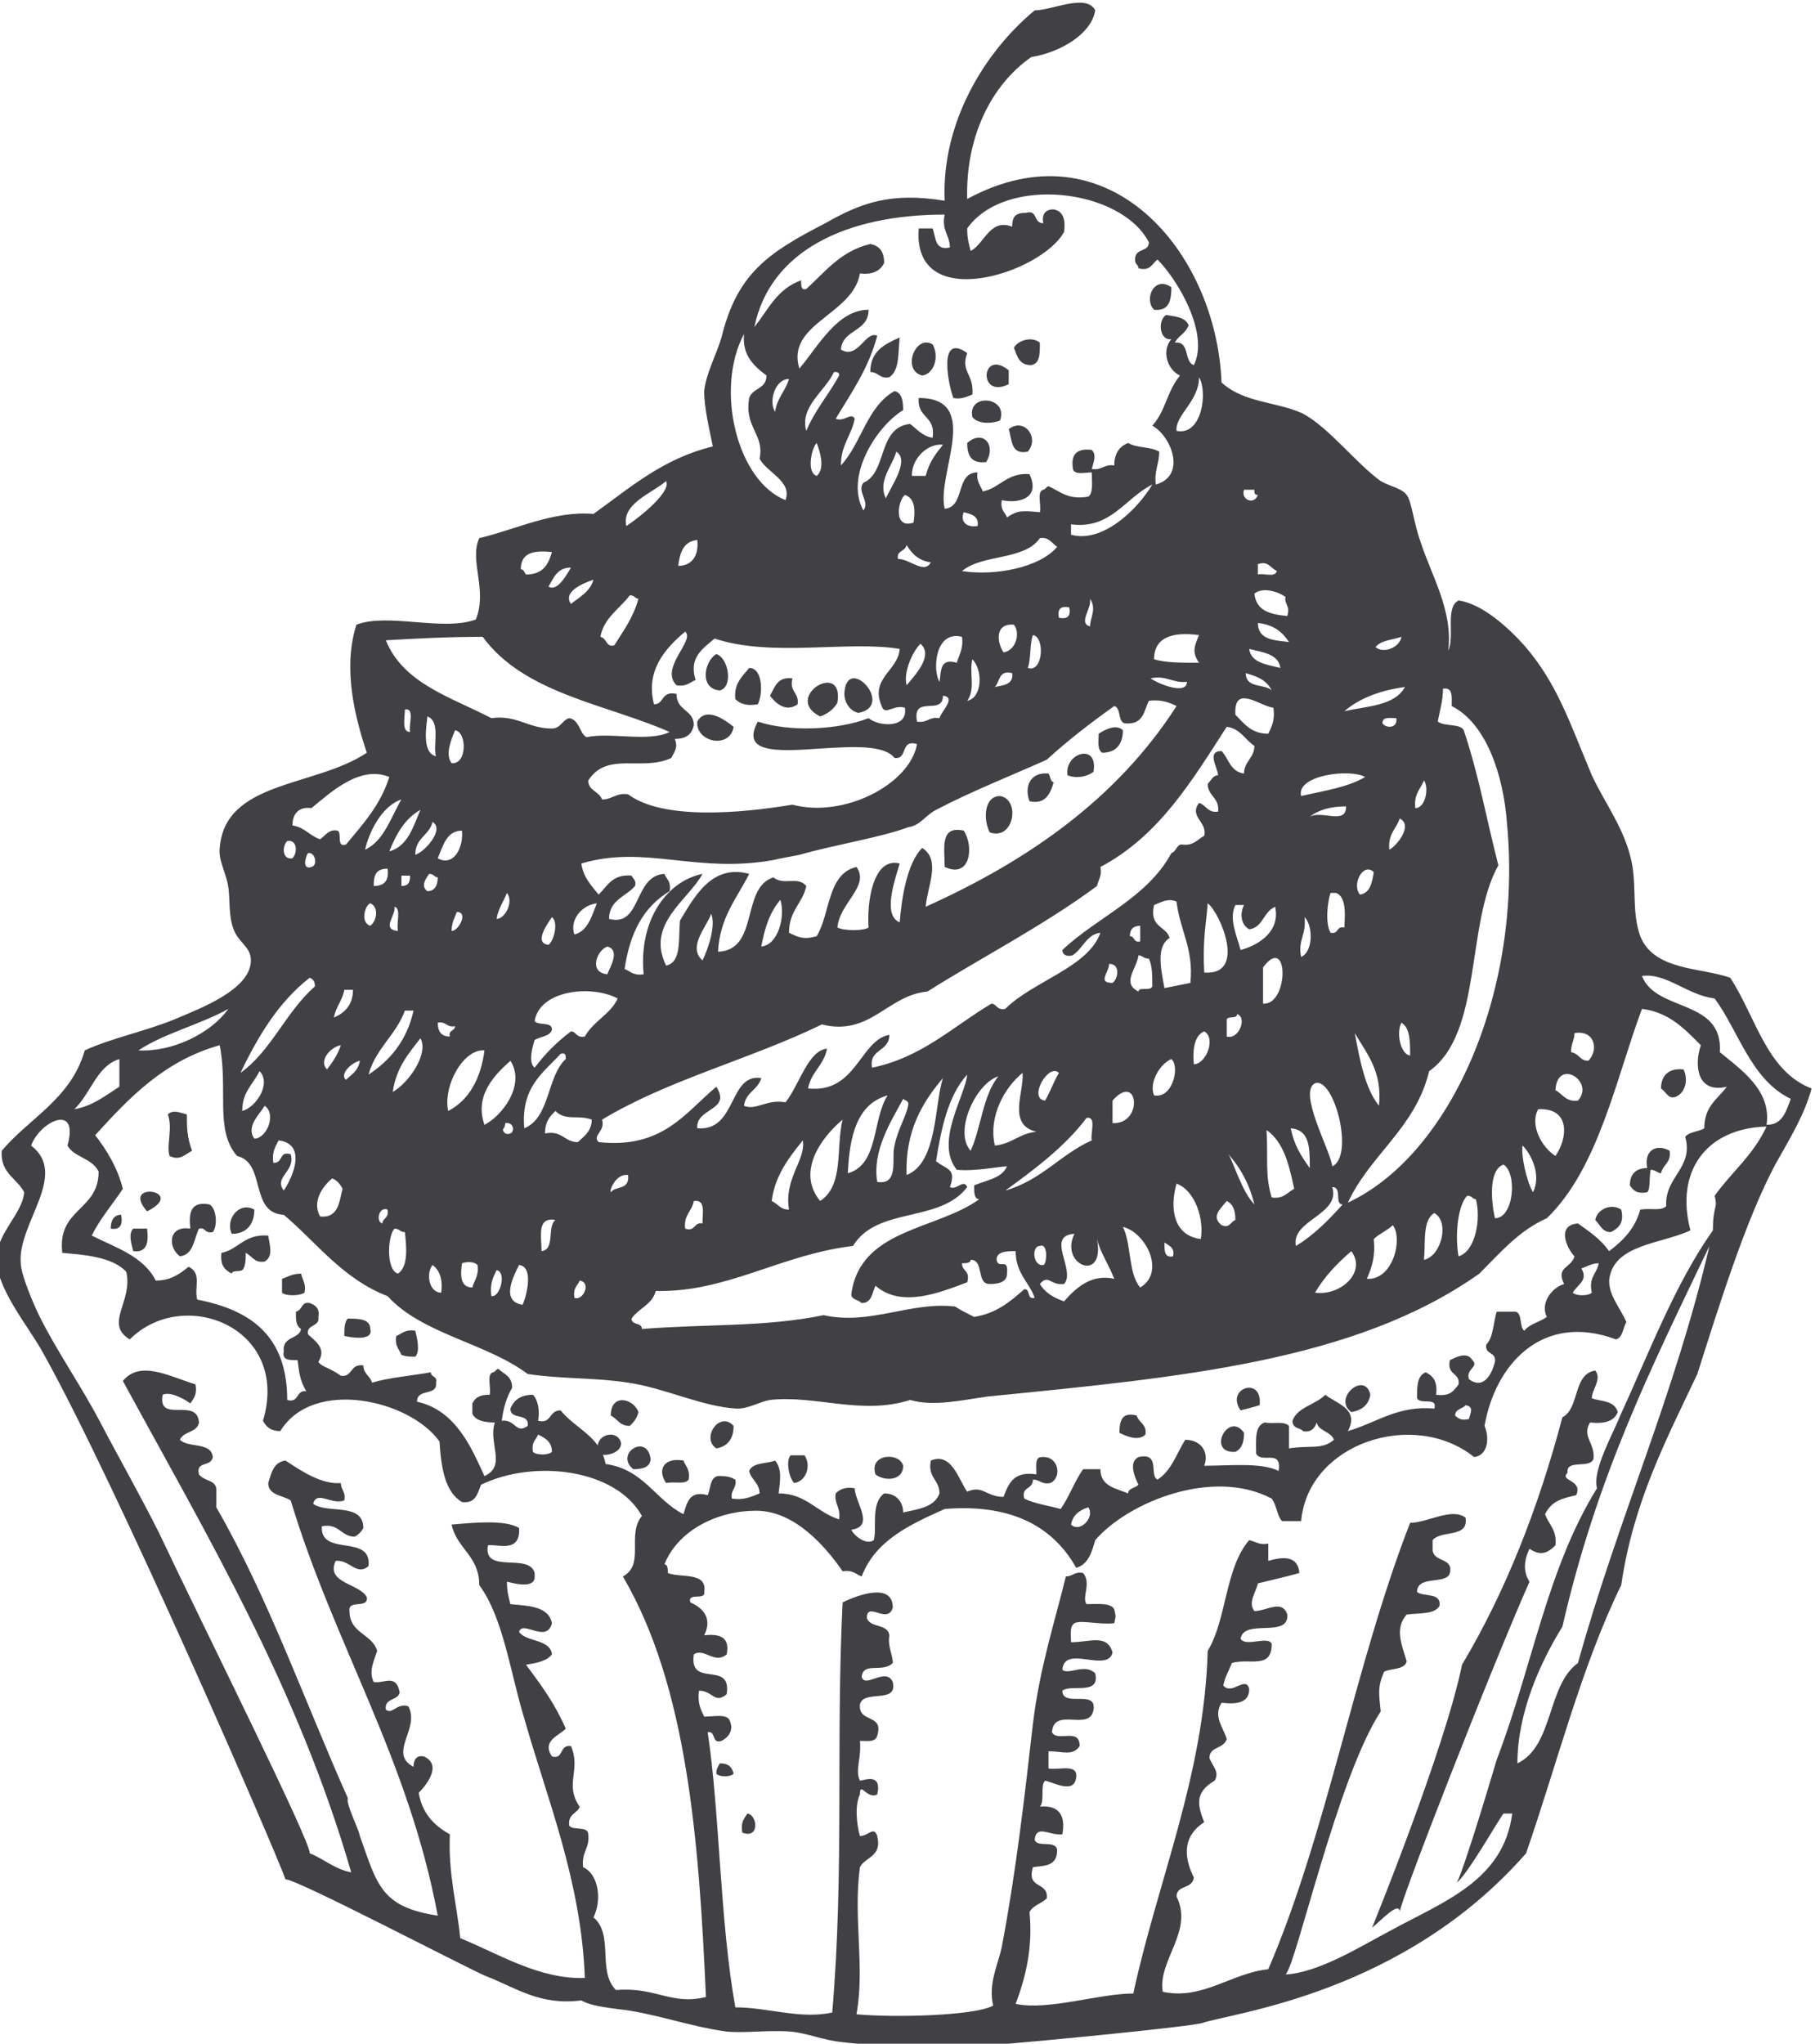 <?xml version="1.0" encoding="utf-8"?>
<!-- Generator: Adobe Illustrator 19.1.0, SVG Export Plug-In . SVG Version: 6.00 Build 0)  -->
<svg version="1.1" id="_x2014_ÎÓÈ_1" xmlns="http://www.w3.org/2000/svg" xmlns:xlink="http://www.w3.org/1999/xlink" x="0px"
	 y="0px" viewBox="27 -34.1 104.9 118.1" style="enable-background:new 27 -34.1 104.9 118.1;" xml:space="preserve">
<style type="text/css">
	.st0{fill:#404045;}
</style>
<g>
	<path class="st0" d="M94.7-17.5c-1-0.7-1.6,0.7-1,1.3C94.6-16.1,94.7-16.8,94.7-17.5z"/>
	<path class="st0" d="M77.3-12.6c0.5,0,0.5,0.4,1.1,0.3c0.6-0.4,0.5-1.4,0.6-2.3C78.1-14.2,77.3-13.8,77.3-12.6z"/>
	<path class="st0" d="M86.6-13c0.5-0.1,0.5-0.6,0.5-1.3c-0.5-0.4-1.3-0.1-1.5,0.3C85.8-13.5,85.9-13,86.6-13z"/>
	<path class="st0" d="M80.3-12.4c0.7-0.1,1-1.1,0.6-1.8C79.9-14.8,79.1-12.7,80.3-12.4z"/>
	<path class="st0" d="M83.2-11.3c0.1-1.2-0.7-1.3-0.3-2.4c-1.7-1.2-1.1,1.8-0.8,2.6C82.6-11,82.9-11.2,83.2-11.3z"/>
	<path class="st0" d="M85.3-11.9c0-0.3,0-0.5,0-0.8C83.7-14,83.5-11,85.3-11.9z"/>
	<path class="st0" d="M83.2-10c0.3,0.4,1.1,0.4,1.6,0.2C85.3-11.2,82.9-11.4,83.2-10z"/>
	<path class="st0" d="M85.3-9.3c0.2,0.6,0.1,1.5,1.1,1.3C87.1-8.8,86.2-10,85.3-9.3z"/>
	<path class="st0" d="M82.9-8.5c0,0.8,0.3,1.2,1.1,1.1C84.6-8.4,83.8-9.3,82.9-8.5z"/>
	<path class="st0" d="M68.6,5.8c0.8-0.2,0.5-1.9-0.2-2.1C67.7,4.1,67.4,5.7,68.6,5.8z"/>
	<path class="st0" d="M70.8,6.6c0.3-0.6,0.3-2.1-0.5-2.1c-0.4,0.5-0.9,0.9-0.8,1.8C69.8,6.6,70.2,6.7,70.8,6.6z"/>
	<path class="st0" d="M76.6,7.1c2.2-0.4-0.7-3.5-0.8-1.1C75.8,6.2,75.9,6.9,76.6,7.1z"/>
	<path class="st0" d="M73.1,6.6c0.1-0.7-0.5-0.7-0.3-1.5c-0.9-0.1-1,0.5-1.3,1C71.8,6.5,72.4,7.1,73.1,6.6z"/>
	<path class="st0" d="M74.4,7.3c0.6-0.2,0.9-0.6,1-0.8C75.8,4,72.2,6.2,74.4,7.3z"/>
	<path class="st0" d="M69.4,7.9c-0.5-0.4-1.6-1.2-2.1-0.3C67.2,8.8,69.2,9.2,69.4,7.9z"/>
	<path class="st0" d="M91.9,8.1c-0.4-0.4-1.1,0-1.4,0.2c0,0.4-0.1,0.9,0.2,1.1C91.5,9.4,91.9,8.9,91.9,8.1z"/>
	<path class="st0" d="M90.2,10.5c0.3-1.7-1.7-1.1-1.5,0.2C89.2,10.9,89.8,10.8,90.2,10.5z"/>
	<path class="st0" d="M87.9,11.1c-0.2,0-0.2-0.4-0.3-0.5c-1.1-0.1-1.4,0.8-1.1,1.6C87.4,12.4,87.7,11.8,87.9,11.1z"/>
	<path class="st0" d="M84.8,11.9c-0.9,0-1,1.3-0.6,2.1C85.6,14.5,86,12.1,84.8,11.9z"/>
	<path class="st0" d="M82.7,13.9c-1.4-0.3-1.1,1-1.1,2.1C83.1,16.7,83.3,14.8,82.7,13.9z"/>
	<path class="st0" d="M123.8,29.3c0.6-0.2,0.8-1,0.5-1.6c-0.9-0.1-1.3,0.4-1.3,1.1C123.3,29,123.4,29.4,123.8,29.3z"/>
	<path class="st0" d="M36.8,32.7c0.6,0.3,0.9-0.1,1.3-0.3c-0.3-0.8-0.3-1.4-0.3-2.1c-0.4-0.1-0.8-0.3-1.1,0
		C37,31.1,36.6,32.1,36.8,32.7z"/>
	<path class="st0" d="M122.2,34.8c0.2-0.2,0.1-0.8,0.2-1.3c0.3,0,0.4,0.2,0.6,0.2c0.1-0.5,0.6-0.6,0.5-1.3c-0.7-0.4-1.5-0.1-1.3,1
		c-0.6,0-1,0.3-1,1C121.4,34.7,121.6,34.9,122.2,34.8z"/>
	<path class="st0" d="M35.5,35.9C37.9,34.7,33.9,34.1,35.5,35.9L35.5,35.9z"/>
	<path class="st0" d="M38,36.9c-1.3-0.2-1.3,1.1-0.6,1.6c0.8-0.1,0.8-1,1.1-1.6c0.4-0.1,0.3,0.3,0.8,0.2c0.3-0.4,0.2-1.4-0.2-1.6
		C38,35.3,37.9,36,38,36.9z"/>
	<path class="st0" d="M41.7,35.8c-0.9-0.5-1.7,0.6-1.3,1.4C41.2,37.2,41.7,36.7,41.7,35.8z"/>
	<path class="st0" d="M120.1,37.1c0.4-0.2,0.8-0.5,0.6-1.3c-0.6-0.4-1.4,0-1.5,0.6C119.5,36.7,119.6,37.1,120.1,37.1z"/>
	<path class="st0" d="M33.4,36.9c0.6,0.1,0.7-0.3,0.6-0.8C33.6,36.1,33.4,36.4,33.4,36.9z"/>
	<path class="st0" d="M35.5,36.9c-0.3,0-0.5,0-0.8,0c-0.3,0.3-0.1,0.9,0,1.3C35.5,38.3,35.6,37.7,35.5,36.9z"/>
	<path class="st0" d="M40.4,39.5c0-0.2,0.4-0.1,0.6-0.2c0.2-0.2,0.2-0.6,0.2-1c0.4,0.2,0.5,0.6,1.1,0.5c0.5-0.3,0.3-0.9,0.2-1.5
		c-1.4-0.1-1.7,0.8-2.7,1C39.7,39,40,39.3,40.4,39.5z"/>
	<path class="st0" d="M44.6,40.6c0.1-0.5-0.1-0.7-0.2-1.1c-0.5,0-0.8,0.2-1.1,0.3c0,0.3,0,0.5,0,0.8C43.5,40.8,44.3,40.8,44.6,40.6z
		"/>
	<path class="st0" d="M48.4,42.7c0-0.6-0.7-0.6-1.3-0.6c-0.2,0.2-0.2,0.6-0.2,1C47.3,43.2,48.6,43.4,48.4,42.7z"/>
	<path class="st0" d="M51,44.3c0.3-0.3,0.1-1.1,0-1.5c-0.6-0.1-0.8,0.2-1.1,0.3c-0.1,0.6,0.2,0.8,0.3,1.1
		C50.5,44.3,50.7,44.3,51,44.3z"/>
	<path class="st0" d="M99.8,47.1c0.2-1.7-2-1-1.1,0.3C99.1,47.3,99.5,47.2,99.8,47.1z"/>
	<path class="st0" d="M105.1,47.5c0.6-0.1,1-0.4,1.1-1C105.9,45.1,104,46.7,105.1,47.5z"/>
	<path class="st0" d="M63.9,47.5c-0.3-0.8-1.6-1.1-1.6,0.2c0.4,0.2,0.5,0.6,1.1,0.6C63.6,48.1,63.8,47.9,63.9,47.5z"/>
	<path class="st0" d="M93.2,48.8c0.1-0.6-0.4-0.7-0.5-1.1c-0.8-0.2-1,0.2-1,1C92.1,48.9,92.8,49.2,93.2,48.8z"/>
	<path class="st0" d="M68.4,49.6c0.6-0.1,1-0.5,1-1.3C68.6,47.4,67.5,49,68.4,49.6z"/>
	<path class="st0" d="M98.4,49.8c0.4-0.2,0.5-0.6,0.5-1.1C98,47.4,96.7,49.9,98.4,49.8z"/>
	<path class="st0" d="M62.9,49.3c-0.2-0.9-1.7-0.5-1.3,0.6C61.9,50.1,62.9,49.9,62.9,49.3z"/>
	<path class="st0" d="M63.6,50.8c0.5,0,1-0.1,1-0.6C64.4,48.7,62.5,49.9,63.6,50.8z"/>
	<path class="st0" d="M72.9,51.6c0.7-0.1,1-1,0.6-1.6c-0.3,0-0.5,0-0.8,0C72.4,50.3,72.6,51.3,72.9,51.6z"/>
	<path class="st0" d="M79.2,50.6c-0.2-0.8-2-0.7-1.6,0.5C78.1,51.5,79.2,51.5,79.2,50.6z"/>
	<path class="st0" d="M66.8,51.4c0.1-0.6-0.2-0.8-0.3-1.1c-1.2-0.2-1.5,0.6-1,1.3C66,51.5,66.6,51.7,66.8,51.4z"/>
	<path class="st0" d="M68.6,67.8c-0.1,0.2-0.2,0.3-0.2,0.6c0.2,0.2,0.8,0.2,1,0C69.3,68,69.1,67.8,68.6,67.8z"/>
	<path class="st0" d="M70.2,70.7c-0.2,0.3-0.4,0.5-0.3,1.1C70.9,72.2,70.8,70.8,70.2,70.7z"/>
	<path class="st0" d="M127,22.4c-1.7-0.6-4.4-0.4-5.2-2.4c-0.5-1.4-0.2-2.9-0.5-4.3c-0.4-1.9-1.5-3.3-2.3-5c-1.3-3.1-2-5.3-3.9-7.5
		c-0.9-1-2.4-2.4-3.8-2.6c-0.8,0.4-0.2,2.1-0.6,2.9c0.3-2.3-1-4.4-1.6-6.3c-0.4-1.1-0.5-2.3-0.8-2.7c-0.3-0.4-1-0.5-1.5-0.8
		c-1.4-1-3-3.1-4.5-3.9c-1.5-0.7-3.4-0.6-4.7-1.8c-0.3-7.6-6.6-15-14.7-10.6c-0.1-3.6,1.4-6.6,3.7-8.2c1.8-0.3,3.5-1.4,3.7-2.7
		c-0.5-1-2.5,0-3.5,0c-2.9,2.4-5.4,6.5-5.2,11c-3.1-0.5-4.8,0.1-6.9,1.3c-3.3,1.7-5.1,2.9-6,6.6c-0.3,1-0.9,2.1-1,3.1
		c0,1,0.3,2.2,0.5,3.2c-2.9,0.7-4.8,2.4-6.9,3.9C59-4.6,56.8-3.5,54.7-3c-0.6,1.3,0.5,3-0.2,4.7c-1.9,0.7-5.1-0.4-6.9,0.3
		c-0.8,2.5-0.1,5.3,0.6,7.4c-3,2-8.2,1.6-8.5,5.5c-0.1,0.7,0.4,1.5,0.5,2.3c0.1,0.7,0,1.6,0.3,2.4c0.3,0.8,1,1,1,1.8
		c0,1.7-3,2.8-4.4,3.4c-1.7,0.7-3.7,1.1-5.2,1.8c-0.8,2.8-3.2,3.9-4.8,5.8C27,33.7,28,34,28.4,34.8c-0.1,1.2-1.5,2.3-1.6,3.7
		c-0.1,1.8,1.9,4.1,2.7,5.6c4.2,7.5,13.4,28.7,14,30.4c0.7,0,10.6,5.2,11.6,5.6c1.8,0.7,3.1,1.7,5.5,1.4c0.5,0.3,1.4,0.4,2.1,0.5
		c2,0.2,4.1,1,6.3,1.3c1.1,0.1,2.4-0.1,3.7,0c1,0.1,1.9,0.5,2.9,0.6c2.4,0.3,6.1,0.3,8.5,0.2c3.7-0.3,11.8-1.1,12.4-1.3
		c1.8-0.6,11.6-1.7,18.7-9.8c1.8-5.2,3.2-10.8,5.5-15.5c0.7-4.8,2.6-8.4,4.4-12.2c1.3-4.1,2.8-8.9,4.5-12.1c0.9-1.6,1.7-2.9,2.1-4.4
		C129.1,27.8,128.5,24.7,127,22.4z M118,25.6c1.2-0.2,1.4,1,0.8,1.6c-0.5,0-0.5-0.4-1-0.5C117.8,26.2,118,26,118,25.6z M118.2,29.5
		c-0.7,0.1-0.9-0.4-1.3-0.6C117,27,119.2,28.4,118.2,29.5z M115.9,30c1.9-0.1,1.7,1.7,1,2.7C116.1,32.2,115.4,30.9,115.9,30z
		 M115.6,34.8c-0.4-0.7-0.7-2.2-0.6-2.7C115.5,32.6,116.1,33.8,115.6,34.8z M111.6,8.1c-0.2-0.4-1.1-0.2-1.5-0.5
		c0.1-0.6,0.3-1.2,0.3-1.9c0.6-0.1,0.5,0.5,0.5,1c2,1,3,4,3.2,6.8c0.9,9.6-3.2,19.1-9.2,21.9c1.3-2.8,3.9-4.3,4.7-7.6
		c3.1-2.2,2.1-8.5,4-11.9C112.9,13.2,112.5,10.8,111.6,8.1z M113.4,36.3c-0.2-0.9-0.4-2.8,0.5-3.1C114.7,33.7,114.5,36.3,113.4,36.3
		z M111.3,38.5c-0.2-1-0.1-2.9,0.5-3.5c0.3,0,0.3,0.2,0.5,0.2C112.6,36.3,112.3,38.2,111.3,38.5z M109.3,38.7c0.1-1-0.1-2.3,0.6-2.7
		C110.8,36.5,110.3,38.5,109.3,38.7z M106.4,37.5c0.3-0.3,0.8-0.5,1.1-0.8c0.6,0.8,0,3.2-1.5,3.1C106.3,39.1,106.5,38.5,106.4,37.5z
		 M102.7,13.1c0.5-0.4,1.2-0.6,2.1-0.6C104.8,13.6,103.4,12.7,102.7,13.1z M104.7,19.5c-0.5-0.1-0.3,0.4-0.8,0.3
		c-0.3-0.5-0.2-1.7,0-2.3h0.3C104.9,17.7,104.7,19.1,104.7,19.5z M103,28.5c1.1-0.4,2.3,4.2,1,4.8C103.9,32.4,102,29,103,28.5z
		 M104,34.5c0.6,0,0.1,1,0.6,1c-0.8,0.9-1.7,1.8-2.7,2.4C101.6,36.4,104.5,36.1,104,34.5z M105.1,38.2c0.9,1.2-0.6,2.6-2.1,2.4
		C103.6,39.6,104.3,38.9,105.1,38.2z M106.7,29.8c-0.8-1-1.1-2.6-1.4-4.2C106,26.8,106.9,27.8,106.7,29.8z M106.4,16.3
		c-0.1,0.6-0.2,1.2-0.8,1.3C105.1,17,105.8,15.7,106.4,16.3z M106.9,7.7c0-0.4,0.4-0.3,0.8-0.3C107.8,8,107.1,8,106.9,7.7z
		 M107.9,13.2c0.8,0.4-0.2,1.6-0.6,1.8C107.2,14.1,107.7,13.8,107.9,13.2z M109.3,11c0.3,0.4,0.1,1.6-0.5,1.6
		C108.7,11.8,109.1,11.5,109.3,11z M108.5,26.9c-0.6-0.1-0.8-1.4-0.5-1.9C108.5,25.3,108.5,26.1,108.5,26.9z M108,2.7
		c-0.1,0.6-1,1-1.5,0.6C106.8,2.9,107.4,2.9,108,2.7z M108.2,5.6c-0.6,1.1-2.2,1.1-3.5,1.4C105.5,6.3,106.7,5.8,108.2,5.6z
		 M105.9,10.8c-1,0.6-2.4,0.8-3.7,1.1C101.9,10.7,105,10.3,105.9,10.8z M102.4,18.9c0.5,0.5,0.5,2-0.2,2.3
		C102,20.2,102.5,20,102.4,18.9z M102.7,33.4c-0.5-0.7-0.9-1.3-1.1-2.3C102.7,31.2,102.7,32.2,102.7,33.4z M93.7,29.2
		c-0.3-0.7,0.3-1.8,1-2.1C95.2,27.5,94.8,29.4,93.7,29.2z M94.8,38.5c-0.5,0.1-0.5-0.3-0.5-0.8C94.6,37.9,94.9,38,94.8,38.5z
		 M93.7,18.2c0.5-0.2,0.8-0.4,1.3-0.2c0.2,1.7,1,2.7,0.8,4.7c-0.5,0.1-1,0.2-1.5,0.3c-0.2-1.1-0.5-2.4,0.3-2.9
		C94.4,19.4,93.4,19.5,93.7,18.2z M95,34.3c1.1,0.4,1.6,2.1,1.4,3.2C94.8,37.3,94.6,35.7,95,34.3z M96,27.4c-0.1-1,0.1-1.7,0.6-1.9
		C97.3,25.9,96.7,27.4,96,27.4z M96.6,22.1c-0.1-1.9,0.1-2.7,0.2-4C97.5,18.6,99.1,22.3,96.6,22.1z M98.5,24.5
		c0.6,0.2,0.1,1.5-0.6,1.3v-1C98,24.6,98.5,24.8,98.5,24.5z M97.9,35.3c0.4,0.2,0.5,0.6,0.5,1.1c-0.3,0.1-0.3,0.5-0.8,0.3
		C97,36.2,97.5,35.8,97.9,35.3z M98,32.6c0.7,0.8,1.2,1.7,1.5,2.9C98.8,34.8,98.3,33.1,98,32.6z M98.7,20.8C98.5,20,98,19,98.4,18.2
		h0.5c-0.3,0.6-0.1,1.2,0.3,1.4c0.8-0.1,0.8-1,1.5-1.3C101,19.7,99.8,20.5,98.7,20.8z M99.2,3.4c0.8,0.2,1.7,0.3,1.8,1.1
		C100.2,4.3,99.3,4.2,99.2,3.4z M100.5,5.8c-0.4-0.4-1.5-0.1-1.5-1C99.7,5,100.2,5.2,100.5,5.8z M99.7,1.9c0.9,0.1,1.4,0.5,1.8,1.1
		C100.7,2.9,99.7,2.9,99.7,1.9z M100,21.8c1.5-2,1.5,2.2,0,2.1V21.8z M101.8,34.6c-0.4,0.2-0.6,0.6-1.3,0.5
		c-0.4-1.3-0.2-2.2-0.3-3.9C101.2,31.9,101.5,33.2,101.8,34.6z M101.4,1.5c-1-0.1-1.8-0.3-1.9-1.3c0.5-0.4,1.4-0.1,1.8,0.2
		C101.2,0.8,101.6,0.9,101.4,1.5z M100.8-1.1c-0.1,0.4-0.8,0.1-1.1,0.2v-0.6C100.3-1.7,100.4-1.3,100.8-1.1z M98.9-5.8h0.6
		c0,0.2,0,0.3,0.2,0.3C99.5-4.9,98.7-5.2,98.9-5.8z M100.6,6.8c0.1,0.7-0.1,1.1-0.3,1.5c-1,0-1.4-0.6-1.9-1.1
		C98.3,5.4,99.8,6.7,100.6,6.8z M97.9,7.9C98.7,8,99,8.7,99.5,9c0,0.7-0.6,0.9-0.6,1.6c-0.8-0.1-0.9-0.9-1.3-1.3
		c-0.9,0-0.2,1-0.2,1.4c-0.3,0-0.4,0.3-0.6,0.5c0,0.7,0.7,0.8,0.6,1.6c-0.6,0.1-0.7-0.4-1.1-0.5c-0.6,0.8,0.5,1.1,0.3,1.9
		c-0.4,0.2-0.6,0.6-1.3,0.5c-0.3,0-0.3,0.4-0.6,0.5c-1.4,2.6-4.3,3.7-6.3,5.6c0,0.3,0.3,0.4,0.6,0.3c0.6-0.4,0.8-1.2,1.6-1.3
		c-0.7,2-3.9,2.8-5.5,4.4c-0.5,0.1-0.5-0.3-0.8-0.3c-2.2,1.3-4,3.1-6.9,3.7c-0.2-1.1,1-0.9,1-1.9c-1.7,0.3-1.9,3.4-4.7,3.1
		c0.2-1,0.9-1.3,1.1-2.3c-1.1,0.1-1.6,2.1-2.4,3.1c-1.1-0.2-1.7,0.5-2.4,0.2c0.1-0.8,0.8-0.9,1-1.6c-1.9-0.3-1.4,3.1-3.7,2.9
		c-0.1-1.2,2-1,1.1-2.4c-1.8,1.5-3.1,3.6-6.8,3.2c-0.4-0.4,0.4-0.6,0.2-1.3c3.8-2.3,8.6-3.5,12.7-5.5c2.8,0.7,3.8-1.7,6.1-1.9
		c3-1.9,6.7-3.8,9.8-6.1c0.1-0.4,0.3-0.6,0.2-1.1C94,14.2,95.9,11,97.9,7.9z M67.6,36.6c-0.5-0.1-0.4,0.5-1,0.3
		c-0.1-0.8,0.4-1,0.5-1.6C67.8,35.2,67.6,36,67.6,36.6z M76.3,37.9c1.4-2.3,5-1.3,6.6-3.4c-0.2-0.5-0.6,0.2-1,0
		c0.4-1.1-0.2-1-0.8-1.5c0.3-1.9,0.7-3.8,1.8-5c-0.1,1.2-1.9,3.9-0.6,5.5c1.1,0.1,2.5-0.2,2.9-0.2c-0.3,0.7-1.2,0.8-1.9,1.1
		c0,0.4,0,0.8,0.3,0.8c-2.5,1.8-6.9,1.7-7.4,5.5c0,0.3,0.4,0.3,0.6,0.5c0.6,0,0.6-0.6,0.8-1c1.5,1.3,3.7,0.4,5.3-0.2
		c0.2-0.7-0.3-0.6-0.3-1.1c0.2,0,0.5,0,0.5-0.2c0.8,0,0.3,1.4,1.1,1.4c0.5,0,1-0.1,1-0.6c0.1-1-0.5-0.2-0.6-0.8
		c0-0.5,0.6-0.5,1.1-0.5c0,1.3,0.8,1.8,1.1,2.7c-0.5,0.1-0.2-0.5-0.6-0.5c-0.8,0.7-1.6,1.4-2.9,1.6c-0.4-0.2-0.8-0.4-1.1-0.6
		c-2.6-0.3-4.9,1.1-7.6,0.5c-3.4,0.7-6.8,0.5-10.5,0.8c0-0.4-0.6-0.2-0.6-0.6c0.4-0.6,1.2-0.8,1.4-1.6C69,40.6,72.1,38.4,76.3,37.9z
		 M72.6,35.8c-0.5,0-0.6-0.3-1-0.5c0.2-1.5,1-2.5,1.8-3.5C73.6,32.9,72.3,34,72.6,35.8z M75.7,30.6c-0.4,1.6,0.1,3.8-1.3,4.7
		C73,33.6,74.5,31.6,75.7,30.6z M78.7,32.1c-0.2,0.7,0.3,2.3-1,2.1c-0.3-1.8,0.8-3.5,1.5-4.8c0.1,0.1,0.3,0.1,0.3,0.3
		C79.4,30.4,78.9,31.1,78.7,32.1z M81.5,28.2c-0.5,1.5-0.3,4.9-2.1,5.6C79.3,31.3,80.3,29.6,81.5,28.2z M76,33.7
		c0.1-2.1,0.5-4,2.3-4.5C77.4,30.6,77.8,33.2,76,33.7z M86.9,31.3c-1,0.1-1.4,0.7-2.4,0.8c-0.4-1.7,0.6-3.4,1.6-4.2
		C86.2,29,85.2,30.9,86.9,31.3z M89.8,30.5c0.6-0.1,0.2,0.9,0.3,1.3c-1.8,0.8-2.9,2.3-5,2.9C86.9,33.4,88.6,32.1,89.8,30.5z
		 M88.2,27.9c-0.3,0.5-0.5,1.1-0.8,1.6C86.4,29.4,87.6,27.3,88.2,27.9z M83.1,32.4c-1-1.1,0.3-3.9,1.6-4.3
		C83.8,29.2,83.7,31.1,83.1,32.4z M87.1,37.9c0.5-0.2,0.4,1.1,0.2,1.1C86.7,39.1,86.6,37.9,87.1,37.9z M88.5,40.1
		c0.7-0.8-1.1-2.8,0.6-2.9c-0.9,1.8,1.8,2.9,1.3,0.3c0.2,0.8,0.6,1.3,1,2.3c-1.3-0.3-2.2,0.5-2.9,1.3c-0.6-0.2-1.1-0.5-1.4-1
		C87.6,39.5,87.7,40.2,88.5,40.1z M91.1,21.6c0.7,0,0.5,0.9,0.2,1.1C90.4,22.7,91.1,22.1,91.1,21.6z M91.3,30.8v-1.3
		C92.8,27.8,93.1,30.9,91.3,30.8z M92.9,20.3c-0.4,0.1-0.3-0.3-0.6-0.3c0-0.4,0.2-0.6,0.6-0.6V20.3z M93.4,21.3
		c0.2,0.4,0.2,1,0.2,1.6c-0.1,0.3-0.8,0-0.8,0.3c-1-0.5-0.1-1.3,0-2.1C93,21.1,93.1,21.3,93.4,21.3z M92.9,40.3
		c-0.7-0.8-0.5-2.5-1-3.5C93.2,37.1,94.4,39.4,92.9,40.3z M62.3,34.8c-0.1-0.1,0.3-1.1,1-1C63.4,34.7,62.6,34.4,62.3,34.8z
		 M60.4,31.9c-0.8,0-0.9-0.7-1.9-0.5c0-0.7,0.3-1,0.6-1.3c0.6,0.6,1.3,0.2,2.1,0.5C61.2,31.3,60.7,31.6,60.4,31.9z M60.2,40.9
		c-0.1-0.6,0.2-0.7,0.3-1C61.2,40,60.7,41.1,60.2,40.9z M55,30.9c-0.6-1.7,0.6-2.9,1.5-3.7C57.4,28.6,56,30.4,55,30.9z M55.4,40.8
		c-0.1-0.7,0.1-1.1,0.3-1.5C56.3,39.4,55.9,40.9,55.4,40.8z M52.9,30.1c-0.3-1.5,0.9-3.6,2.1-3.5C54.8,28.2,54.1,29.5,52.9,30.1z
		 M54.6,39c0.1,0.6-0.2,0.9-0.3,1.3c-0.7,0-0.7-0.7-0.6-1.4C54,38.8,54.4,38.8,54.6,39z M50,39.5c-0.7-0.2-0.6-2.2-0.2-2.6
		c0.3,0,0.3,0.2,0.6,0.2C50.5,38,50.6,39.1,50,39.5z M48.3,28c0.4-1.5,1.6-2.3,2.1-3.7h0.5C50.5,26.1,49.5,27.2,48.3,28z M49.1,36.6
		c-0.4-0.1-0.2-1,0.3-0.8C49.5,36.3,49.1,36.3,49.1,36.6z M50.4,6.9c0.6-0.1,0.2,0.9,0.3,1.3C50.2,8.2,50.4,7.4,50.4,6.9z
		 M51.3,12.7c-0.4,0.9-0.7,2.1-1.8,2.4C49.9,14.1,50.4,13.2,51.3,12.7z M50.2,17.1v-0.6h0.5C50.7,16.9,50.6,17.1,50.2,17.1z
		 M50,19.7c-1-0.1-0.1-0.9-0.2-1.4C50.2,18.4,49.9,19.2,50,19.7z M48.1,15c0.2-0.9,0.9-2.5,2.1-2.9C49.6,13.1,49.2,14.5,48.1,15z
		 M48.6,17.1c0-0.6,0.1-1,0.8-1C49.5,16.8,49.2,17.1,48.6,17.1z M48.4,18.1c0.5,0.2,0.4,1,0,1.3C47.8,19.2,48.1,18.2,48.4,18.1z
		 M49.7,29c0.2-1.4,0.9-2.2,1.6-3.1C51.8,26.8,50.6,28.5,49.7,29z M51,15.3c0-1,0.8-1.1,1-1.9C52.7,13.8,51.6,15.1,51,15.3z
		 M51.7,7.3C52.5,7.6,52,9,52.2,9.6C51.3,9.4,51.7,7.6,51.7,7.3z M51.8,16.4c0.3,0,0.3,0.2,0.5,0.2c0,0.5-0.2,0.8-0.6,0.8
		C51.3,17.1,51.6,16.7,51.8,16.4z M52,39c0.4,0.3,0.6,0.8,0.5,1.6C51.8,40.6,51.6,39.5,52,39z M52.3,25c0.5-0.1,0.5,0.3,1,0.2
		c0,0.3-0.4,0.2-0.3,0.6C52.5,25.8,52.3,25.5,52.3,25z M53.7,13.9c0.1,1-0.5,2.1-1.4,1.6C52.6,14.8,52.8,13.9,53.7,13.9z M53.3,8.1
		c0.7,0.1,0.7,2-0.2,1.9C52.7,9.5,53.1,8.6,53.3,8.1z M53.1,19.7c0-0.5,0.2-0.8,0.3-1.1C54.1,18.6,53.5,19.7,53.1,19.7z M55.7,19
		c0.1-0.6,0.4-1,0.6-1.5C56.7,18,56.2,19,55.7,19z M56.2,30.8c0.6-0.1,0.6,0.8,0,0.6C55.9,31.1,56.2,31.2,56.2,30.8z M57,39
		c0.9,0.1,0.4,1.9,0.2,2.3C55.9,41.1,56.7,39.6,57,39z M57.3,31.1c-0.2-2.4,1.1-3.2,2.1-4.3c0.3-0.1,0.3,0.1,0.3,0.3
		C58.6,28.1,58.8,30.5,57.3,31.1z M59.1,36.4c-0.5,0.4,0,1.7-0.8,1.8C58.3,37.4,58,36.2,59.1,36.4z M60.8,25.8
		c-0.5,0.1-0.5-0.3-0.8-0.3c-0.8,0.6-1.5,1.3-2.1,2.1c-0.4-0.3-0.1-1.3,0-1.6c0.3-0.2,0.9-0.2,1-0.6c0-0.5-0.8-0.2-1-0.5
		c0.3-1.8,3.3-2.1,4.8-1.3C62.3,24.5,61.3,24.9,60.8,25.8z M58.9,18.9c0.4,0.3,0.1,1.4-0.2,1.6C57.8,20.4,58.7,19.2,58.9,18.9z
		 M87.1-3c0.5-0.1,0.7,0.3,1,0.5c-1,1.2-3.6,1.7-5.5,1.4C83.8-2.1,86.2-1.7,87.1-3z M82.7-4.5c0.4,0.1,0.9,0.2,0.8,0.8
		C82.8-3.6,82.5-4,82.7-4.5z M86.4,4.5c0.2-0.5,0.1-1.4,0.3-1.9C87.4,2.7,87.3,4.8,86.4,4.5z M85,3.6C84.6,3,84.5,1.9,85.6,2
		C86,2.5,85.7,3.5,85,3.6z M84.5,5.6c0.3-0.3,0.2-1,1-0.8C85.6,5.5,84.9,5.5,84.5,5.6z M83.2,4c0.6,0.6,0.6,2.2-0.3,2.4
		C83.4,5.7,83,4.8,83.2,4z M82.3,4.2c-1-0.3-0.9,0.5-1,1.1c-0.4-0.6-0.3-3,1.3-2.6C82.7,3.4,82.4,3.8,82.3,4.2z M79.8-3.9
		c-1.2,0.4-0.9-1.3-0.5-1.6C79.9-5.3,79.9-4.6,79.8-3.9z M79.7-6.6c0-1.1,1-1.9,1.8-1.8c-0.4,0.5-0.8,1-1,1.8H79.7z M78.2-5.3
		c-0.5-1,0.4-1.9,0.6-2.7C79.6-7.5,78.5-6,78.2-5.3z M79.4-2.6c0.3,0.5,0.7,0.9,1.4,1c-0.4,0.7-1.2-0.2-1.9-0.2
		C78.8-2.3,79.3-2.2,79.4-2.6z M80.2,3.1C81,3.8,79.8,5,79.4,5.5C79.2,4.8,79.7,3.6,80.2,3.1z M81.5,6.1c0.8,0.1-0.1,0.9-0.2,1.3
		c-0.6-0.1-0.7,0.3-1.3,0.2C79.7,6,81.5,7.3,81.5,6.1z M81.1,12.7c2.1-1.1,4.4-2,6.4-2.9c1.2-1.1,2.5-2.1,3.9-3.1
		c0.4,0.1,0.2,0.9,0.6,1c1.1,0.1,1.1-0.7,1.4-1.3c0.7-0.1,1.2,0.1,1.6,0.3c-3.4,5.3-8.5,8.9-14.5,11.6c0.1-1.2,0.9-2.7-0.2-3.4
		c-0.9,0.9-1.2,3-1.3,4.3c-1-0.4-0.3-2.4,0-3.4c-1.6-0.4-1.9,2.4-1.8,3.7c-0.3,0.2-1.4,0.2-1.8,0c0.1-1.4,1.9-2.4,1.1-3.5
		c-1.7,0.4-1.5,2.7-2.3,4c-0.7,0.2-1,0.1-1.6-0.2c0-1.3,0.8-1.7,1-2.7c-0.5-0.6-1.3,0-1.9-0.5c-1.9,0.6-0.8,4.2-3.2,4.3
		c0.1-2,1.1-3.1,1.8-4.5c-2.2-0.6-3.2,1.4-4,2.7c-0.1,1.1,0.1,2.4-0.8,2.6c-1.2-2.4,1.3-3.8,2.1-5.3c-2,0.4-3.7,2.6-3.4,5.8
		c-0.6,0.1-0.8-0.2-1.1-0.3c0.3-2.1,1.1-3.6,2.6-4.5c0.1-0.6-0.2-0.7-0.3-1c-1.8,0.1-1.3,3.1-3.2,2.6c0-1.1,1-1.3,1.5-1.9
		c0.1-0.3-0.1-0.4-0.2-0.6c-1.1-0.1-1.4,0.6-1.9,1.1c-0.4-0.5-0.9-1-1-1.8c3.7-1.1,6.6,0.6,11.1-0.2c0.4-0.1,1-0.2,1.5-0.3
		c2.1-0.6,4.7-1,6.3-1.6C80.2,13.6,80.5,13,81.1,12.7z M96.3,4.2c-1.1,0-1.9,0-2.6-0.2c0-1.3,1.1-1.6,2.6-1.4
		C96,3.3,95.9,3.6,96.3,4.2z M95.6,5.3c0,0.8-1.7,0.1-2.1-0.2C94.4,4.9,94.8,5.4,95.6,5.3z M88.9-3.2v-0.6c2.3,0.3,3.1-1.5,4.7-2.3
		C92.7-4.6,90.7-2.7,88.9-3.2z M90,0.5c0.4,0.6,0,1.1,0,1.6C89.3,1.9,90.1,1.1,90,0.5z M88.2,1.6c-0.1-0.5,0.1-0.7,0.6-0.6
		C88.9,1.5,88.7,1.7,88.2,1.6z M71,20.6c0.2-1.1,0.5-2,1.1-2.7C72.4,18.8,72,20.5,71,20.6z M67.6,21.4c-0.9-0.8,0.3-2,0.5-2.7
		C68.4,19.4,67.9,20.8,67.6,21.4z M62.1,22.2c-1.1-0.1-0.6-1.4,0-1.6C62.9,20.8,62.2,21.9,62.1,22.2z M61.5,18.1
		c-0.3,0.7-0.5,1.6-1.3,1.8C59.9,19.1,60.6,18.2,61.5,18.1z M95-9.2c-0.1-0.9,1.3-1.7,1.3-3.1C96.8-11.5,96.5-8.9,95-9.2z
		 M81.6-21.7c-0.2,0.9,0.3,1.2,0.3,1.9c-0.9,0.2-0.8-0.6-1-1.1h-0.8c-0.4,5,7.1,2.6,8.4,0.2c0.1-0.8-0.1-1.2-0.6-1.3
		c-0.5,0-0.7,0.3-0.6,0.8c-0.6,0-0.3-0.8-1-0.6c-0.6,0-0.8,0.2-0.8,0.8c-1.3-0.5-1.6,1-2.4,1.4c-0.1-0.4-0.2-0.7-0.2-1.3
		c2.2-3.1,8.9-2.3,10.5,0.8c0,0.6-0.8,0.3-0.8,1c0,0.3,0.2,0.3,0.2,0.5c0.7,0.2,0.8-0.3,1.1-0.5c1.2,1.2,3,4.3,2.1,6.1
		c-0.6-0.2-0.2-1.4-1.1-1.3c0.2-0.4,0.6-0.5,0.8-1c-0.2-0.5-0.8-0.5-1.3-0.6c-0.5,0.3-0.4,1.5,0.3,1.4c-0.6,0.7-0.2,1.8,0.5,2.1
		c-0.8,1-0.8,2-1.6,2.9c1.1,0.6,2,2.9,0.2,3.4C93.7-6.9,94-7.3,94-8c-0.5-0.3-1.3-0.2-1.8-0.5c-0.5,0.2-0.8,0.6-0.8,1.3
		c-0.6-0.1-0.7,0.3-1.3,0.2c0.1-0.4,0.3-0.8,0-1.1c-0.8-0.1-1.2,0.2-1.1,1c0,0.5,0.7,0.3,1.1,0.3c0,0.5,0.1,1.2-0.2,1.4
		c-1.2,0.2-1.6-0.3-2.3-0.6c-0.1,0-0.2,0.2-0.3,0.2c-0.4,0.1-0.1,0.9-0.2,1.3c-1.1-0.1-1.3-0.1-1.9,0.3c-0.1-0.3-0.4-0.4-0.3-1
		c0.8,0.2,2.3,0,1.6-1.5c-1.3-0.1-1.7,0.8-2.7,1c-0.1-0.3-0.4-0.6-0.3-1.1c-1.3,0-0.7,2-1.9,2.1c-0.5-2,2.2-6.4-1.5-6.4
		c-0.1,1.2,1,1,0.8,2.3c-0.6-0.1-0.9-0.5-1.3-0.8c-1.9,0.2-1.3,2.8-2.7,3.4c-0.4,0.5,0.4,1.1,0,1.6c-1.1-2,0.8-4.9,2.3-5.8
		c0-0.6-0.1-1-0.5-1.1c-1.6,0.9-1.9,3-3.1,4.3c0-1.2,0.6-1.7,0.8-2.7c-0.2-0.4-0.6,0.2-1.1,0c0.9-1.5,1.9-2.9,2.4-4.8
		c-0.7-0.3-1.1,1.4-2.1,0.8c0.1-1.2,1.6-1,1.6-2.3c-1.8,0-2.9,2.1-4,3.4c-0.8-2.6,3.1-3.1,3.5-5.5c0.8,0.1,1.2-0.2,1.4-0.6
		c0-0.7-0.3-1-0.8-1.1c-1.7,0.4-2.6,1.6-3.7,2.6c-0.3,0.1-0.3-0.2-0.3-0.5c-1.4,0.5-1.9,1.7-2.7,2.7C71.5-19.6,75.9-21.7,81.6-21.7z
		 M73.6-9.2c-0.4-1.4,1.1-2.3,1.6-3.4c0.2,0,0.3,0,0.3,0.2C74.9-11.3,74.1-10.4,73.6-9.2z M74.2-6.6c-0.6-0.2-0.3-1.6,0-1.9
		C74.4-8,74.7-7,74.2-6.6z M72.6-12.2c-0.2,0.7-0.7,1.1-0.8,1.9C71.4-10.9,71.8-12.2,72.6-12.2z M70-14.8c-0.1,1.2,0.5,1.8,1.3,2.4
		c0,0.8-0.8,0.7-1,1.3C70-9.4,71.2-9,70.9-7.6c0.4,0.8,1.9,1.3,1.5,2.4C69.6-6.3,68.3-11.6,70-14.8z M67.3-2.9
		C67.4-2,67-1.4,66.2-1.4C66.3-2.2,66.5-2.8,67.3-2.9z M66.6,2.4c0.6,0.5-1.5,2.1-0.5,3.1c0.6,0.1,0.8-0.2,1.1-0.3
		c-0.4-1.3,0.4-1.8,1.1-2.4C71.6,3.9,76,2.9,79,3.4c-0.1,1.3-1.8,1.7-1,3.4c0.2,0.4,0.7-0.2,1.3,0c0.2,1.2-1.5,1.1-2.1,0.6
		c-1.8,0.7-4.6,0.8-6.4,0.2c-1.8,3.3,6.5,0.3,7.9,2.1C79.5,9.8,79,8.6,80,8.9c-0.4,2.3-4.2,4.3-7.2,3.5c-3,0.5-7.5,0.9-9.5-0.6
		c-0.7-0.1-0.9,0.3-1.5,0.3C61.6,11.6,61,11.6,61,11c1.1-1.7,3.1-0.5,4.8-1.3C66,9.3,66.2,9.1,66,8.6c0.7,0,1-0.3,1.1-0.8
		c0-0.9-1-0.8-1-1.8c-0.9-0.2-0.7,0.6-1.3,0.6C64.3,4.7,65.4,3.4,66.6,2.4z M65.5-6.3c0.3,0.6-1.4,2-2.3,2.6
		C62.9-5,64.7-5.6,65.5-6.3z M63.4,0.3c0.3,0,0.3,0.2,0.5,0.2c-0.3,1.1-0.9,1.9-1.4,2.7c-0.5,0.1-0.4-0.4-0.8-0.5
		C61.9,1.6,62.8,1.1,63.4,0.3z M61.3-0.6c-0.2,0.7-0.8,1-1.3,1.4C59.5,0.1,60.7-0.4,61.3-0.6z M60-1.3c-0.3,0.5-0.8,1.4-1.3,1.1
		C59-0.7,59.2-1.3,60-1.3z M58.9-2.2c-0.2,0.7-0.5,1.3-1.5,1.3c-0.1-0.1-0.1-0.3-0.3-0.3C57.1-2.2,57.9-2.3,58.9-2.2z M54.9,2.7
		c2.4,3.3,7.2,3.9,10.8,5.5c-1.2,0.6-3.4,0-4.8,0.3c-0.4-0.2-0.4-1-1-1.1c-0.4,0.1-0.5,0.6-1,0.6c-1.4,0-2-0.8-3.5-0.6
		c-2.3-1.2-5.1-2-6.1-4.5C51,2.8,52.9,2.7,54.9,2.7z M45,12.6c1.1-0.9,2.8-2.5,4.5-1.8C49,12.4,48,13.5,47,14.7
		c-0.6,0.2-0.2-0.7-0.5-0.8c-0.5-0.1-0.7,0.3-1,0.5c-0.6-0.2-0.9-0.7-1.6-0.8C43.9,12.9,44.3,12.5,45,12.6z M46.2,34
		c0.3,0.1,0.5,0.4,0.6,0.6c-0.2,0.7-0.2,1.7-1.3,1.6C45,35.3,45.7,34.4,46.2,34z M46.7,26.3c-0.2,0.6-0.5,1-0.8,1.4
		C45.4,27.2,46.1,26.4,46.7,26.3z M46.3,24.7c0.1-0.6,0.5-1,0.6-1.6h0.5C47.4,23.9,47,24.4,46.3,24.7z M47.8,27.2
		c-0.1,0.6-0.5,0.8-0.8,1.1C46.6,28,47.3,27.3,47.8,27.2z M45,16c-0.6,0.2-0.3-0.7-0.2-0.8C45.2,15.1,45.4,15.9,45,16z M43.6,14.5
		c0.6-0.1,0.6,0.7,0.3,1C43.3,15.6,43.3,14.8,43.6,14.5z M44.9,22.4c0.2,0.1,0.3,0.2,0.3,0.5c-1.7,1.5-2.5,3.7-4.3,5
		C41.9,25.8,43.1,23.8,44.9,22.4z M43.8,32.6c-0.7-0.2-0.4,0.5-1,0.5c-0.1-0.6,0.1-0.9,0.3-1.3c1.6,0.2,0.9,2,0.3,2.9
		C42.8,33.9,44.1,33.6,43.8,32.6z M42.3,29.8c0.7,0.5,0.1,1.9-0.6,1.9C41.2,31,42,30.3,42.3,29.8z M41,30.1c0-1.1,0.6-1.5,1-2.3
		C42.7,28.5,41.8,29.9,41,30.1z M40.2,24.2c-1,1.4-3.2,2.5-5.2,2.4C36.5,25.6,38.6,25.1,40.2,24.2z M39.7,26.3
		c0.5,2.6-0.3,4.9,1,6.4c1.7,0.4,0.7,3.3,2.7,3.4c1.9,1.6,3.4,3.7,6,4.7c2,2.2,5.7,2.7,8.1,4.5c2,0.3,3.9,0.2,5.8,0.5
		c2.1,0.3,4.3,1.4,6.3,1.5c0.7,0,1.3-0.4,1.9-0.5c2.6-0.3,5.3,0.9,8.1,0c1.4,0.4,3,0,4.5-0.2c11-1.1,21.2-2,28.4-7.1
		c1.2-1.2,2.3-2.5,3.9-3.2c3-2.9,4-8.1,5.5-12.1c1.6,0.2,2.5,1.2,3.4,2.1c-0.4,1.2-0.2,2.8,1.5,2.4c-0.5,0.7-1.3,1.1-1.3,2.4
		c-0.3,0.2-0.9,0.2-1.1,0.5c0.5,1.8-1.2,2.3-1.1,4c-0.3,0.3-0.9,0.1-1.5,0.2c-0.3,1.1-1,1.8-1.8,2.4c-0.5-0.7-1.1-1.1-1.8-1.6
		c-1.3,0.1-0.6,1.5-0.2,1.9c-0.2,0.7-1.1,0.6-0.6,1.6c-0.7,0.2-1.4,1.1-1,1.9c-0.4,0.3-1,0.4-1.3,0.8c-0.3-0.2-0.1-1-0.5-1.1h-1.1
		c-0.2,0.7-0.2,1.5-0.6,1.9c-0.1,0.6,0.6,0.4,0.5,1c-0.2,0.8-0.7,1.6-1.5,1c-0.2-0.6,0.6-0.7,0.2-1.1c-0.3-0.5-0.9-0.2-1.3,0
		c-0.2,0.9,0.6,0.7,0.5,1.4c-0.3,0.4-0.5,0.7-1.3,0.6c0.1-0.8-0.2-1.1-0.6-1.3c-0.5,0.2-0.5,0.8-0.5,1.5c0.2,0.4,1.2-0.1,1,0.6
		c-2.1-0.2-3.3,0.8-5,1.3c0.7-1.3-0.7-1.6-1.3-2.1c-0.6,0.6-1.6,0.7-1.9,1.5c0,0.5,0.5,0.4,0.6,0.6c0.5,0.1,0.7-0.2,0.8-0.5
		c0.1,0.5,0.8,0.5,1,1c-0.7,0.6-1.4,0.3-2.6,0.5v-1.3c-0.3-0.3-0.9-0.1-1.4-0.2c-0.6,0.2-0.5,1-0.5,1.8c0.3,0.6,1.5-0.3,1.3,1
		c-1-0.5-2.8-0.3-4.3-0.3c0.3-0.8-0.2-1.5-1.1-1.5c-0.5,0.8-0.8,1.8-1.6,2.3c-0.5-0.2,0.2-1.6-1.1-1.3c-0.6,0.3-0.2,1.2,0,1.6
		c-0.2,0.2-0.6,0.2-0.6,0.5c-0.7-0.3-1.6-0.4-1.6-1.4h-1c-0.5,0.7-0.8,1.6-1.3,2.3c-0.7-0.2-1.5-0.3-2.1-0.6
		c-0.2-0.7,0.5-0.5,0.5-1.1c0.4,0,0.5,0.3,1,0.2c0.7-0.3,0.5-1.6-0.5-1.5c-0.4,0-0.3,0.5-0.3,1c-1.3-0.2-1.6,0.5-1.9,1.3
		c-1,0-1.2-0.7-2.1-0.3c-0.5-0.7-0.9-2.3-2.1-1.8c-0.2,1,0.5,1.1,0.5,1.9c-0.3,0.8-1.2,0.9-2.1,1.1c0-0.5-0.3-1.1-1.1-1.1
		c-0.8,0.6-0.4,2-0.6,2.7c-0.4,0.3-1.1-0.2-1.3-0.6c1.4-0.2,0.2-1.6,0.2-2.4c-0.6-0.1-0.9,0.1-1.1,0.3c-0.1,0.6,0.3,0.8,0.2,1.5
		c-1.3-0.4-1.9-1.5-3.5-1.5c0.1-0.8,0.2-1.4-0.2-1.9c-0.5,0.2-1.3,0.1-1.5,0.6c0.1,0.5,0.6,0.7,0.6,1.3c-0.5,0.2-0.9,0.4-1.6,0.3
		c-0.1-0.5,0.3-0.6,0.2-1.1c-0.2-0.1-0.4-0.2-0.8-0.2c-0.7-0.1-0.6,0.7-0.8,1.1c-1.1-0.3-1.2,0.5-1.4,1.1c-1.6-0.8-2.3-2.6-4.5-2.9
		c-0.3-1.6-1.7-2-2.6-3.1c-0.7,0-0.5,0.8-1.3,0.6c0.1-0.6,0-1.2-0.3-1.5c-0.7,0-1.1,0.3-1.3,0.8c0,0.7,1.1,0.2,1,1
		c-0.7,0.5-0.7-0.4-1.5-0.3c0.1-0.8,0.3-1.4,0.6-1.9c0-0.7-0.5-0.8-0.8-1.1c-0.1,0-0.2,0.2-0.3,0.2c-0.4,0.1-0.1,0.9-0.2,1.3
		c-0.5,0-0.8,0.1-1,0.5v0.6c0.2,0.4,0.7,0.5,1.3,0.5c-0.4,1.2,0.7,2.5-0.6,3.1c-0.7-1.5-1.6-3.8-3.9-4.3c0-0.8,1.2-0.3,1.1-1.1
		c0.1-0.4-0.3-0.3-0.3-0.6c-1.1,0.2-2.4,0.3-3.4,0.6c-0.1-0.4-0.5-0.5-0.5-1c-0.8-0.1-0.6,0.7-1.3,0.6c-0.7-0.5-1.1-0.5-1.3-0.8
		c0.5-0.8-0.2-1.2-0.6-1.6c-0.1-0.6,0.7-0.4,0.6-1c0.1-0.5-0.2-0.7-0.5-0.8c-0.5-0.1-0.4,0.4-0.8,0.5c0,0.5,0,0.8,0.3,1
		c-0.1,0.6-1.1,0.4-1,1.3c-0.1,0.5,0.3,0.5,0.8,0.5c0.1,0.7,0.1,1.1,0.5,1.8c-0.6-0.1-0.4,0.7-1.1,0.5c0-3.7-2.1-5.2-5.2-5.8
		c-0.2-0.7,0.3-1.5-0.5-1.9c-0.5,0.4-1,0.8-1.9,0.8c-0.7-1.4-2.3-1.9-3.7-2.6c0.5-1,1.2-1.8,1.8-2.7c-0.3-1.2-0.9-2.2-1.6-3.1
		C34.5,29.3,36.5,27.2,39.7,26.3z M119,40.6c-0.2,0.2-0.9,0.2-1.1,0c0.3-0.5,0.9-0.7,0.5-1.4c0.3-0.1,0.6-0.3,1-0.3
		C119.3,39.5,118.8,39.7,119,40.6z M111.9,47.9c-0.4,0.1-0.6,0-0.8-0.2c0-0.4,0.5-0.4,0.6-0.6C112.2,47.2,112,47.5,111.9,47.9z
		 M88.9,54c0.1-0.5,0.4-0.8,1-1C90.3,53.6,89.4,54.5,88.9,54z M58.9,49.8c-0.2,0.2-0.9,0.2-1.1,0c-0.1-0.6,0.2-0.7,0.3-1
		C58.5,49,58.9,49.2,58.9,49.8z M33.9,27.1v1.6c-0.8,0.5-1.5,1.1-2.6,1.3C32.3,29,32.6,27.5,33.9,27.1z M62.6,80.9
		c-1.1-1.1-0.1-3.2-1.3-4.2c0.5-1,0.3-2.5-0.6-2.9c-0.1-0.9,0.4-1.1,0.3-1.9c0-0.5-0.9-0.2-1.1-0.5c-0.1-0.7,0.5-0.7,0.6-1.1
		c-0.9-1.3,0.1-2.1-0.5-3.5c-0.7-0.1-0.4,0.8-1.1,0.6c-0.6-0.9,0.4-1.2,0.8-1.6c-0.6-1.4-1.4-2.5-2.3-3.7c0.6-0.1,1.2-0.2,1.5-0.6
		c-0.1-0.9-1.5-0.7-1.9-1.3c0.2-0.7,1.6,0.7,1.9-0.5c-0.2-1-1.4-1-2.4-1.1c-0.1-0.4-0.2-0.7-0.2-1.3c0.4,0.1,1.5,0.4,1.6-0.2v-0.3
		c-0.3-1.2-3,0.1-2.7-1.6c0.5-0.1,1.9,0.5,1.8-1c-0.8-0.5-2.7-0.3-3.9-0.2c0.3,1.4,1.6,1.8,1.6,3.5c1.4,1.9,1.8,5.1,2.6,7.7
		c1.3,4.6,3.3,9.4,3.5,15c-2.6,0.1-5-1.4-7.2-2.3c-0.2-2-0.7-3.7-0.6-6c-0.9-0.5-1.6-1.2-1.8-2.4c0.4-0.4,1.4-1.6,0.3-2.1
		c-0.5-0.1-0.6,0.3-0.6,0.6c-1.5-0.8,0.4-2.2-0.3-3.5c-0.7-0.2-0.9,0.5-1.3,0.2c-0.1-0.7,0.7-0.5,0.8-1c-0.2-1.1-0.9-0.5-1.5-0.6
		c-0.3-0.6,0-1.2,0.2-1.8c-0.3-1-1.6-1-1.6-2.3c-0.1-0.7,1.1-0.1,1-0.8c-0.4-0.8-2.4-0.8-1.8-2.1c0.8-0.1,1.2,0.9,1.9,0.3
		c0.2-1.9-2.8-0.5-2.7-2.3c1-0.2,1.1,0.6,1.9,0.6c0.2-0.1,0.4-0.3,0.5-0.5c0-1.5-2.1-0.8-2.9-1.4c0.2-0.8,1.1,0.1,1.8-0.2
		c0.1-0.5-0.2-0.6-0.2-1c-1.1,0.1-2.3-0.7-3.2-1.3c-0.7,0.1-0.8,0.7-1,1.3c0,0.7,0.8,0.7,1.3,1c2.5,8.3,6.8,14.9,8.5,24
		c-3.3-0.5-3.5-1.8-4.5-4.6c-0.1-0.5-0.8-1.8-0.7-2.2c-2.5-5.6-4.6-11.6-7.6-16.8v-1.1c-0.1-0.5-0.7-0.4-1-0.8
		c-0.2-0.8,0.7-0.4,0.8-1c-0.1-0.9-1.4-0.5-1.9-1c0.2-0.5,1-0.4,1.1-1c-0.1-1.5-2.4,0.1-2.1-1.6c0.4-0.2,1.2,0.2,1.6,0.5
		c0.2-0.3,0.4-0.5,0.3-1.1c-1.6-0.5-3.2-1.4-4.2-0.2c4.9,9,10.1,17.7,13.2,28.4c-1-0.2-1.6-0.8-2.4-1.1c0.1-0.6-6-12.8-8.7-18.5
		c-1.1-2.2-2.3-4.3-3.4-6.4C31.7,46,30.3,44,29.3,42c-0.4-0.8-1.1-2.5-1.1-3.1c-0.2-2.3,2.8-5.1,0.6-6.8c0.5-1.4,2.8-2.5,2.1,0
		c0.4,0.7,1.4,0.7,1.8,1.5c0,2.3-2.4,2.1-2.1,4.7c1.1,0.1,2.9,0.2,3.7,1.1c0.4,1.7-1.3,3,0.2,3.9c3.1-3.1,9.3-0.7,7.7,4.7
		c0.2,0.4,0.5,0.6,1,0.6c1.9-3.1,7.5-1.8,9.2,0.6c0.1,1.5,0.3,2.9,1.3,3.5c0.8,0.1,0.9-0.5,1.1-1c3.1-1.5,7.8-0.9,9.3,1.8
		c-0.9,1.1,0.2,2.8-1.1,3.5c3.7,6.3,4.4,15.2,4.8,24.3C65.8,81.8,64.9,80.7,62.6,80.9z M118.2,62c-1.8,1.3-1.4,4.8-3.5,5.8
		c0-2.9,1.3-5.8,2.6-7.9c2-8.7,5.1-14.9,8.5-22C123.8,46.5,120.5,53.7,118.2,62z M126,37c-2.2,3.1-3.7,7.1-5.4,10.8
		c-0.3,0.8-1.6,3.1-1.3,4.1c-2.9,4.7-3.7,10.2-5.8,15.7c0,0-1.8,6.1-2.3,7.1c0.7-0.6,2.5-3.8,2.7-4h0.5c-0.5,3.9-4,5.1-7.1,6.8
		c-1.7,0.9-4.1,2.4-6,2.5c0.6-0.5,3-11.4,5.5-15.2c-0.1-1-0.2-1.4,0.2-2.3c0.4-0.2,1.2-0.1,1.3-0.6c-0.3-1-0.7-1.9,0-2.7
		c0.8-0.1,1.6,0,1.9-0.5c0.1-0.8-0.9-0.5-1.3-0.8c0-1,1.7-0.4,1.9-1.1c0.2-0.9-0.9-0.6-1-1.3v-0.6c0.5-0.6,2.1-0.1,1.9-1.3
		c-0.8-0.6-2.2,0.3-3.2,0.3c-3.2,8.2-4.8,17.9-8.2,25.8c-2.1,0.2-3.8,1.8-6.1,1.3c-0.3-1.8,1.8-3.5,0.8-5.5c0-0.7,0.9-0.4,1-1.1
		c-0.7-1.4-0.5-2.5,0.6-3.2c-0.5-1.2-0.4-1.8,0.6-2.4c0.3-0.5-0.1-0.8-0.3-1.3c0-0.7,0.8-0.5,1-1.1c-0.2-0.7-0.8-1.3-0.3-2.1
		c0.9,0.1,1.6,0,1.6-0.8c-0.2-0.8-1,0.4-1.5-0.2c0.1-0.5,0.3-0.8,0.5-1.3c1-0.3,2.3,0.4,2.3-1.1c-0.2-0.5-1.5,0.2-1.8-0.3
		c0.2-1.2,2.8,0,2.7-1.4c-0.3-0.9-1.2-0.2-1.9-0.2c-0.4-0.5,0.1-1.1,0.2-1.6c0.8-0.2,1.7-0.4,2.4-0.6c-0.1-1.1-1.1-0.9-1.8-0.7v-1
		c-0.5,0.1-0.7-0.1-1.1-0.2c-1.4,1.6-1.3,4.6-2.4,6.4c-0.2,7.2-2.9,13.3-4.3,19.8c-2,0-4.9,1-6.8,0.6c0.6-1.6,1-3.3,0.8-5.3
		c0.2-0.4,0.7-0.5,1-0.8c0.1-1-1.2-0.5-0.8-1.8c0.6-0.1,1.4,0,1.4-1c-0.1-0.6-1.2-0.1-1.3-0.6c0.1-0.9,0.9-0.2,1.6-0.3
		c0.2-1.1-0.2-1.7-1.3-1.6c0.3-0.3,0-1.2,0.3-1.5c0.5,0.1,1.7,0.8,1.8-0.2c0.1-0.8-1-0.4-1.6-0.5v-1c0.8,0,1.4,0.3,1.8-0.3
		c0-1.1-1.3-0.2-1.6-0.8c0.1-1.5,2.2,0,2.4-1.3c0.2-1.2-1.8-0.1-1.8-1.1c0.5-0.4,2.2,0.3,1.9-1c-0.6-0.6-1.5,0.1-1.9-0.2
		c0.1-1.5,2.6,0.2,2.9-1c-0.3-1.1-1.3-0.6-2.4-0.6c0-0.4-0.1-0.9,0.2-1.1c0.4-0.2,1.4,0.1,2.3,0c0.1-0.5,0.1-0.3,0-0.8
		c-0.2-0.4-1-0.3-1.6-0.3c-0.3-0.4,0.3-1.2-0.2-1.8c-0.5-0.1-0.6,0.2-1,0.2c-0.6,2.5-1.5,5.2-1.9,8.5c-0.5,4.4-1,8.7-1.8,12.9
		c-0.2,1-0.8,2.1-0.5,3.4c-1.1,0.6-5.8,0.7-7.9,0.5c0.5-2.7-0.2-5.6,0.2-8.5c0.3-0.6,1.3-0.6,1-1.8c-0.2-0.6-0.5,0-1,0
		c-0.2-0.7-0.3-1.8,0-2.4c0-0.8,0.4,0.3,1,0c0.3-1.3-0.8-0.8-1-0.8c-0.3-0.6,0.1-1.3,0-2.3c0.4,0,0.9,0.1,1-0.3
		c0.4-1.3-1.1-0.7-1-1.8c0.2-0.9,2.2,0,1.9-1.3c-0.4-0.9-1.6,0.4-1.8-0.3c0.1-0.9,1.2-0.2,1.8-0.8c0-0.5-0.3-0.9-0.2-1.6
		c-0.1-0.7-1.1-0.4-1.3-1c0-1,1.2,0.4,1.5-0.6c0-1.5-2.1-0.7-2.9-0.3c-0.4,8,0.1,15.5-0.6,23.7c-1.9,0.4-3.7-0.3-5.6-0.3
		c-0.9-5-0.9-11.3-1.6-15.9c0.5-0.1,0.2,0.7,0.8,0.5c0.4-0.2,0.7-0.6,0.5-1.1c-0.1-0.5-0.9-0.3-1.5-0.3c-0.2-0.4-0.4-0.8-0.3-1.5
		c0.8,0,0.9,0.8,1.6,0.2c0.3-2-2.2-0.3-1.9-2.3c0.6-0.4,1.2,0.6,1.9,0c0.2-1-0.4-1.2-1.3-1.1c0.5-1-0.1-1.6-0.8-1.9
		c-0.2-0.6,0.9-0.1,0.8-0.6c0.2-1.2-1.4-0.8-2.1-1.1c0-0.2,0-0.5-0.2-0.5c0.8-2,3.1-3.1,5.3-3.1c2.3,0,4.1,2.2,5,3.5
		c0.6-0.1,0.8,0.2,1.1,0.3c0.8-2.1,2.8-3,4.8-3.9c3.7-0.3,6.2,0.9,7.6,3.4c0.7-0.2,0.9-0.9,1.1-1.6c1.9-2.2,6.8-4.2,10.2-2.4
		c0.3,0.4,0.3,1,0.6,1.3h1.1c0.4-4.5,6.5-6.5,10-3.7c0.8-0.1,0.9-1.1,0.6-1.8c0.6-3.5,3.3-6.6,7.6-5c0.4-0.1,0.4-0.7,0.6-1
		c-0.4-0.9-1-1.5-1-2.4c0.2-2.1,3-2.1,4.7-2.9c-0.9-3.4,0.9-5.9,4.4-6c-0.8,1.7-2,2.6-3,4C126.3,35.8,126,35.5,126,37z M129.1,30.9
		c0.3-2-1.5-3.2-2.7-4.2c0.2-3.1-3.7-2.3-4.5-4.4c1.4-0.2,2.6,1.1,4.2,1.3c1.4,1.9,2.1,4.7,4.4,5.8C130.2,30.2,130,30.9,129.1,30.9z
		"/>
	<path class="st0" d="M119,46.7c0-0.5,0.6-1.1,0.2-1.6c-1.3,0.2-0.9,2.2-1.9,2.7c-1.4,5.3-3.3,10.1-5.8,14.3
		c-1,4.9-5.2,15.2-5.2,15.2c0.5-0.4,1.6-1.6,1.6-0.9c-0.1-0.3,5.2-13.9,7.5-19.1c-0.4-0.6-0.3-1.3,0-1.9c0.6,0.4,1,0.3,1.5-0.2
		c0.1-0.9-0.4-1.2-0.6-1.8c0.4-0.8,1-0.9,1.8-1.1c0.4-0.9-1-0.8-0.5-1.3c-0.1-0.8,1.3-0.2,1.5-0.8c0.1-0.9-0.7-1.3-0.2-2.1
		c0.9,0.1,1.4-0.1,1.6-0.6C120.3,46.8,119.5,46.9,119,46.7z"/>
</g>
</svg>
